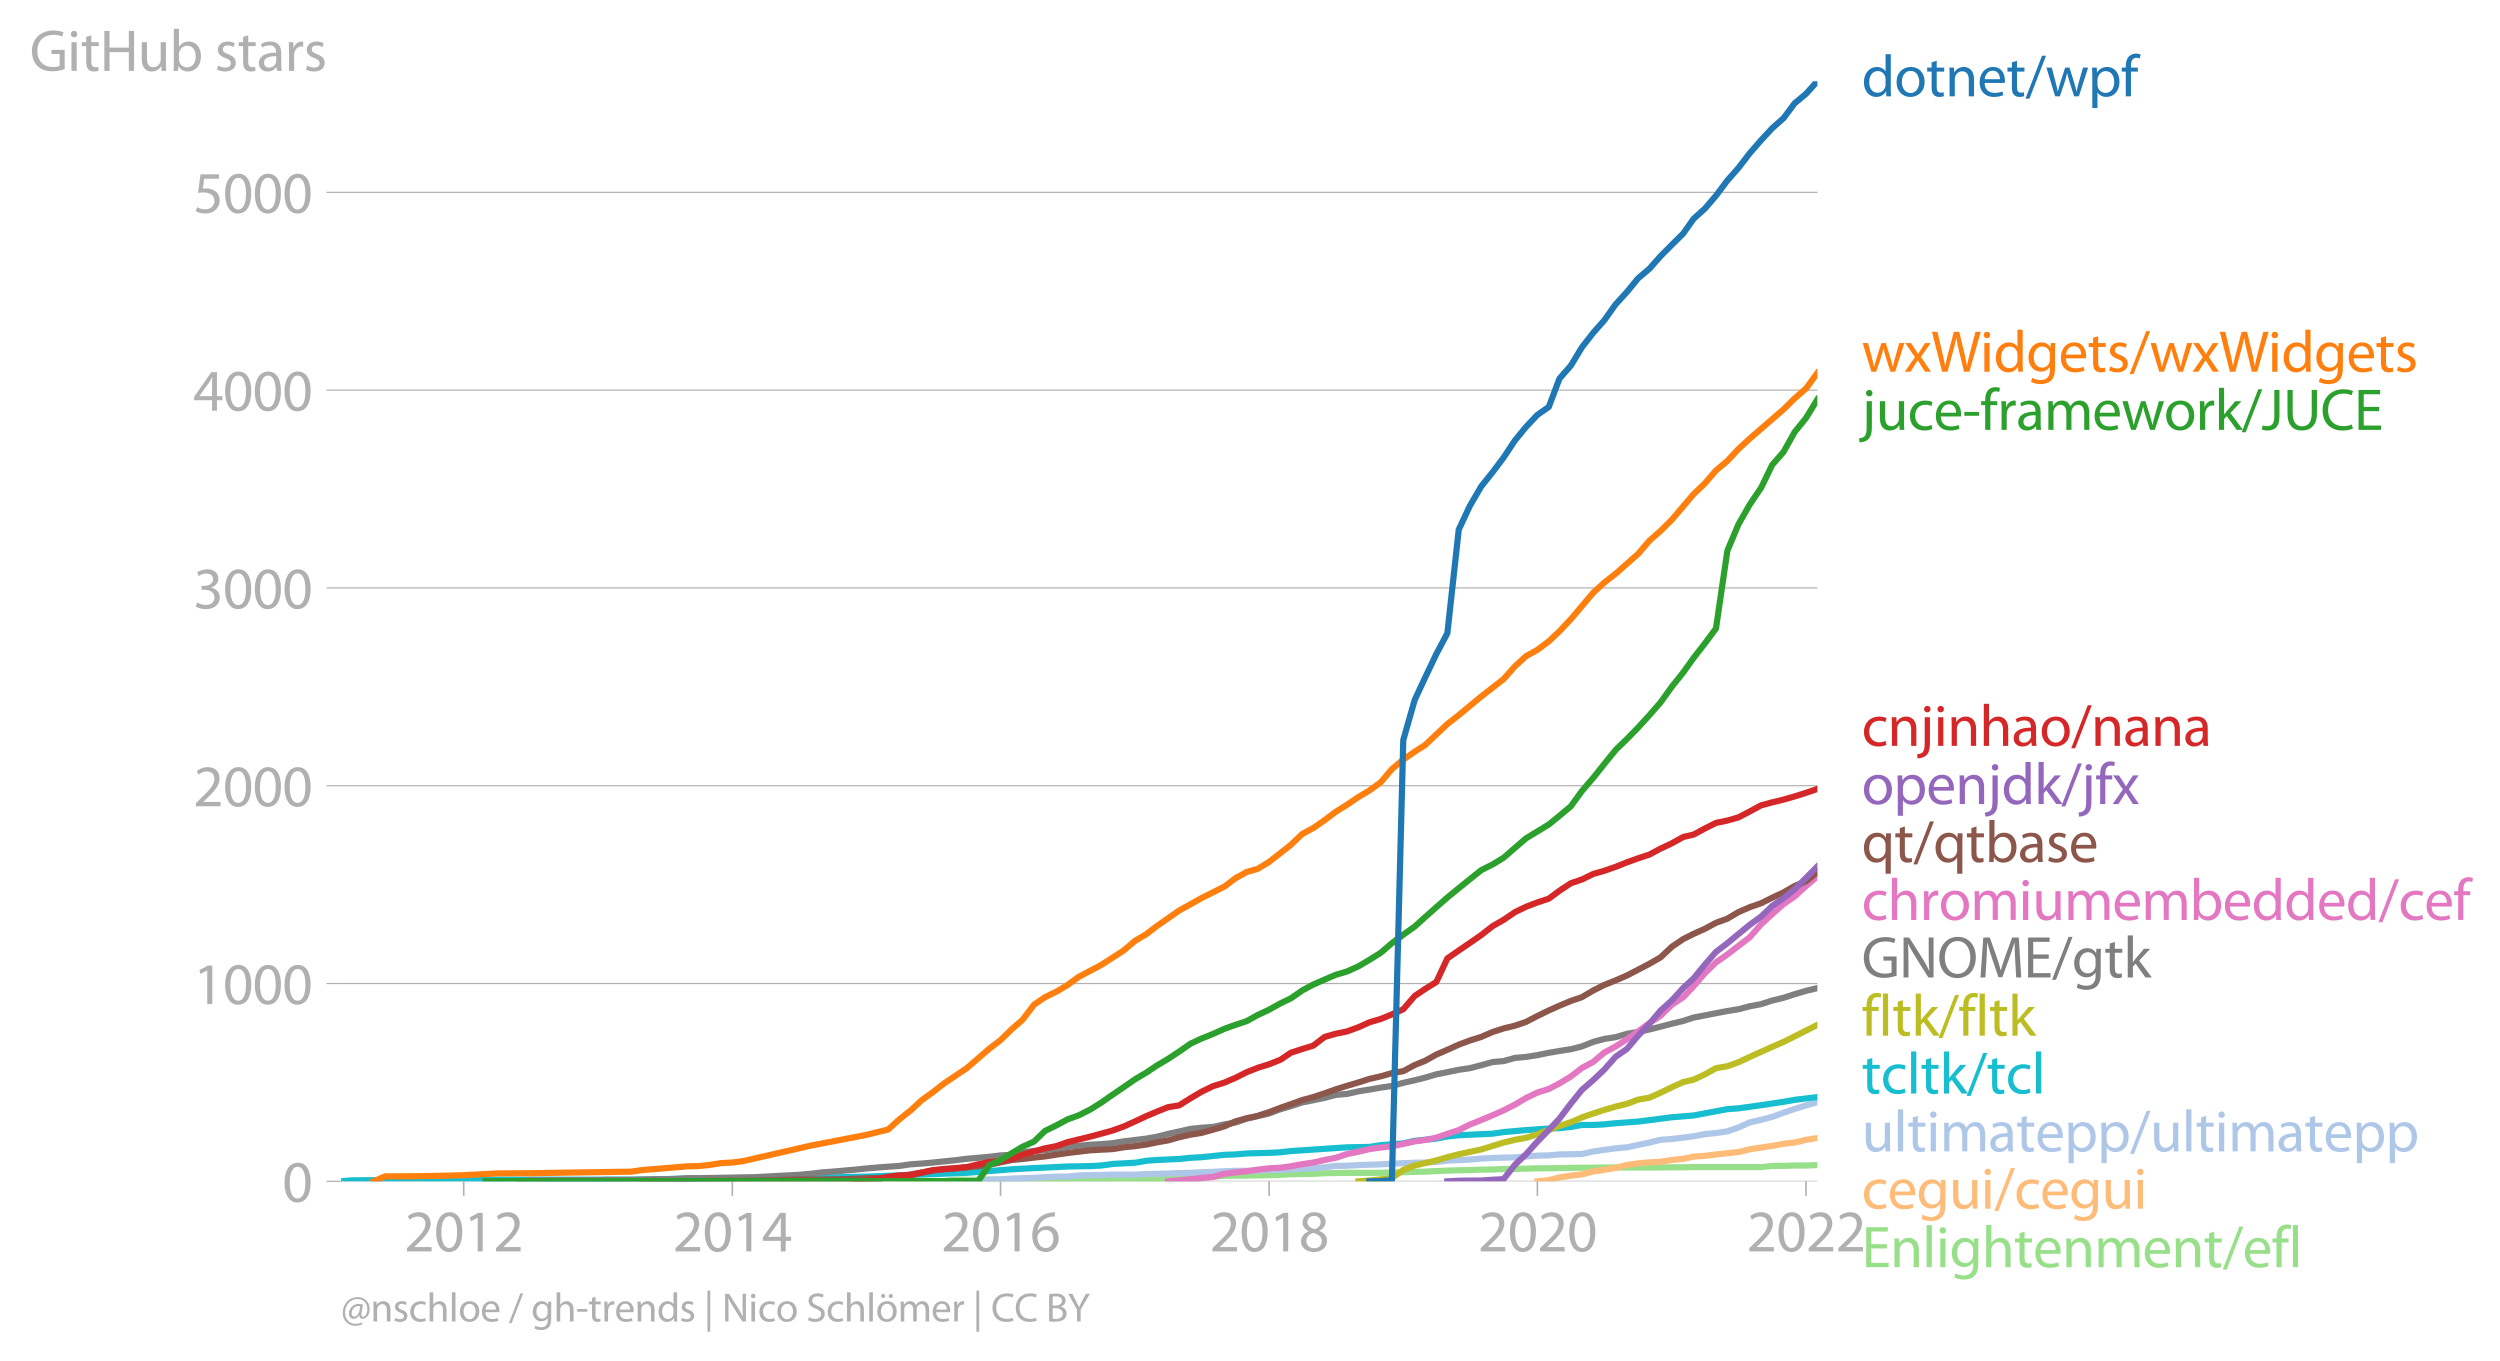 <?xml version="1.0" encoding="utf-8" standalone="no"?>
<!DOCTYPE svg PUBLIC "-//W3C//DTD SVG 1.1//EN"
  "http://www.w3.org/Graphics/SVG/1.1/DTD/svg11.dtd">
<svg xmlns:xlink="http://www.w3.org/1999/xlink" width="604.709pt" height="329.273pt" viewBox="0 0 604.709 329.273" xmlns="http://www.w3.org/2000/svg" version="1.1">
 <defs>
  <style type="text/css">*{stroke-linejoin: round; stroke-linecap: butt}</style>
 </defs>
 <g id="figure_1">
  <g id="patch_1">
   <path d="M 0 329.273 
L 604.709 329.273 
L 604.709 0 
L 0 0 
L 0 329.273 
z
" style="fill: none"/>
  </g>
  <g id="axes_1">
   <g id="patch_2">
    <path d="M 82.476 285.746 
L 439.596 285.746 
L 439.596 19.634 
L 82.476 19.634 
L 82.476 285.746 
z
" style="fill: none"/>
   </g>
   <g id="matplotlib.axis_1">
    <g id="xtick_1">
     <g id="line2d_1">
      <defs>
       <path id="m65dd9f178e" d="M 0 0 
L 0 3.5 
" style="stroke: #b0b0b0; stroke-width: 0.4"/>
      </defs>
      <g>
       <use xlink:href="#m65dd9f178e" x="112.162" y="285.746" style="fill: #b0b0b0; stroke: #b0b0b0; stroke-width: 0.4"/>
      </g>
     </g>
     <g id="text_1">
      <!-- 2012 -->
      <g style="fill: #b0b0b0" transform="translate(97.799 302.686)scale(0.14 -0.14)">
       <defs>
        <path id="MyriadPro-Regular-32" d="M 2944 0 
L 2944 467 
L 1075 467 
L 1075 480 
L 1408 787 
C 2285 1632 2842 2253 2842 3021 
C 2842 3616 2464 4230 1568 4230 
C 1088 4230 678 4051 390 3808 
L 570 3411 
C 762 3571 1075 3763 1453 3763 
C 2074 3763 2278 3373 2278 2950 
C 2272 2323 1792 1786 730 774 
L 288 346 
L 288 0 
L 2944 0 
z
" transform="scale(0.016)"/>
        <path id="MyriadPro-Regular-30" d="M 1677 4230 
C 832 4230 230 3462 230 2067 
C 243 691 794 -70 1606 -70 
C 2528 -70 3053 710 3053 2125 
C 3053 3450 2554 4230 1677 4230 
z
M 1645 3795 
C 2227 3795 2490 3123 2490 2099 
C 2490 1037 2214 365 1638 365 
C 1126 365 794 979 794 2061 
C 794 3194 1152 3795 1645 3795 
z
" transform="scale(0.016)"/>
        <path id="MyriadPro-Regular-31" d="M 1510 0 
L 2054 0 
L 2054 4160 
L 1574 4160 
L 666 3674 
L 774 3245 
L 1498 3635 
L 1510 3635 
L 1510 0 
z
" transform="scale(0.016)"/>
       </defs>
       <use xlink:href="#MyriadPro-Regular-32"/>
       <use xlink:href="#MyriadPro-Regular-30" x="51.3"/>
       <use xlink:href="#MyriadPro-Regular-31" x="102.6"/>
       <use xlink:href="#MyriadPro-Regular-32" x="153.9"/>
      </g>
     </g>
    </g>
    <g id="xtick_2">
     <g id="line2d_2">
      <g>
       <use xlink:href="#m65dd9f178e" x="177.133" y="285.746" style="fill: #b0b0b0; stroke: #b0b0b0; stroke-width: 0.4"/>
      </g>
     </g>
     <g id="text_2">
      <!-- 2014 -->
      <g style="fill: #b0b0b0" transform="translate(162.77 302.686)scale(0.14 -0.14)">
       <defs>
        <path id="MyriadPro-Regular-34" d="M 2560 0 
L 2560 1133 
L 3142 1133 
L 3142 1574 
L 2560 1574 
L 2560 4160 
L 1952 4160 
L 96 1504 
L 96 1133 
L 2029 1133 
L 2029 0 
L 2560 0 
z
M 666 1574 
L 666 1587 
L 1683 3002 
C 1798 3194 1901 3373 2029 3616 
L 2048 3616 
C 2035 3398 2029 3181 2029 2963 
L 2029 1574 
L 666 1574 
z
" transform="scale(0.016)"/>
       </defs>
       <use xlink:href="#MyriadPro-Regular-32"/>
       <use xlink:href="#MyriadPro-Regular-30" x="51.3"/>
       <use xlink:href="#MyriadPro-Regular-31" x="102.6"/>
       <use xlink:href="#MyriadPro-Regular-34" x="153.9"/>
      </g>
     </g>
    </g>
    <g id="xtick_3">
     <g id="line2d_3">
      <g>
       <use xlink:href="#m65dd9f178e" x="242.016" y="285.746" style="fill: #b0b0b0; stroke: #b0b0b0; stroke-width: 0.4"/>
      </g>
     </g>
     <g id="text_3">
      <!-- 2016 -->
      <g style="fill: #b0b0b0" transform="translate(227.653 302.686)scale(0.14 -0.14)">
       <defs>
        <path id="MyriadPro-Regular-36" d="M 2662 4224 
C 2560 4224 2419 4218 2253 4192 
C 1728 4128 1267 3917 922 3578 
C 512 3168 218 2522 218 1702 
C 218 621 800 -70 1690 -70 
C 2554 -70 3072 634 3072 1395 
C 3072 2208 2554 2739 1818 2739 
C 1357 2739 1011 2522 813 2259 
L 794 2259 
C 890 2944 1357 3590 2240 3738 
C 2400 3763 2547 3770 2662 3763 
L 2662 4224 
z
M 1690 365 
C 1101 365 787 870 774 1555 
C 774 1658 800 1741 838 1805 
C 992 2106 1306 2317 1645 2317 
C 2163 2317 2502 1958 2502 1363 
C 2502 768 2176 365 1696 365 
L 1690 365 
z
" transform="scale(0.016)"/>
       </defs>
       <use xlink:href="#MyriadPro-Regular-32"/>
       <use xlink:href="#MyriadPro-Regular-30" x="51.3"/>
       <use xlink:href="#MyriadPro-Regular-31" x="102.6"/>
       <use xlink:href="#MyriadPro-Regular-36" x="153.9"/>
      </g>
     </g>
    </g>
    <g id="xtick_4">
     <g id="line2d_4">
      <g>
       <use xlink:href="#m65dd9f178e" x="306.987" y="285.746" style="fill: #b0b0b0; stroke: #b0b0b0; stroke-width: 0.4"/>
      </g>
     </g>
     <g id="text_4">
      <!-- 2018 -->
      <g style="fill: #b0b0b0" transform="translate(292.624 302.686)scale(0.14 -0.14)">
       <defs>
        <path id="MyriadPro-Regular-38" d="M 1062 2170 
C 550 1952 237 1581 237 1056 
C 237 448 762 -70 1632 -70 
C 2426 -70 3046 416 3046 1139 
C 3046 1645 2726 2010 2208 2214 
L 2208 2234 
C 2720 2477 2893 2854 2893 3206 
C 2893 3725 2490 4230 1683 4230 
C 954 4230 397 3782 397 3123 
C 397 2765 595 2406 1056 2189 
L 1062 2170 
z
M 1645 339 
C 1114 339 794 710 813 1133 
C 813 1530 1075 1850 1562 1990 
C 2125 1830 2477 1587 2477 1082 
C 2477 659 2150 339 1645 339 
z
M 1651 3827 
C 2157 3827 2355 3482 2355 3149 
C 2355 2771 2080 2515 1722 2394 
C 1242 2522 928 2746 928 3162 
C 928 3520 1184 3827 1651 3827 
z
" transform="scale(0.016)"/>
       </defs>
       <use xlink:href="#MyriadPro-Regular-32"/>
       <use xlink:href="#MyriadPro-Regular-30" x="51.3"/>
       <use xlink:href="#MyriadPro-Regular-31" x="102.6"/>
       <use xlink:href="#MyriadPro-Regular-38" x="153.9"/>
      </g>
     </g>
    </g>
    <g id="xtick_5">
     <g id="line2d_5">
      <g>
       <use xlink:href="#m65dd9f178e" x="371.87" y="285.746" style="fill: #b0b0b0; stroke: #b0b0b0; stroke-width: 0.4"/>
      </g>
     </g>
     <g id="text_5">
      <!-- 2020 -->
      <g style="fill: #b0b0b0" transform="translate(357.507 302.686)scale(0.14 -0.14)">
       <use xlink:href="#MyriadPro-Regular-32"/>
       <use xlink:href="#MyriadPro-Regular-30" x="51.3"/>
       <use xlink:href="#MyriadPro-Regular-32" x="102.6"/>
       <use xlink:href="#MyriadPro-Regular-30" x="153.9"/>
      </g>
     </g>
    </g>
    <g id="xtick_6">
     <g id="line2d_6">
      <g>
       <use xlink:href="#m65dd9f178e" x="436.841" y="285.746" style="fill: #b0b0b0; stroke: #b0b0b0; stroke-width: 0.4"/>
      </g>
     </g>
     <g id="text_6">
      <!-- 2022 -->
      <g style="fill: #b0b0b0" transform="translate(422.478 302.686)scale(0.14 -0.14)">
       <use xlink:href="#MyriadPro-Regular-32"/>
       <use xlink:href="#MyriadPro-Regular-30" x="51.3"/>
       <use xlink:href="#MyriadPro-Regular-32" x="102.6"/>
       <use xlink:href="#MyriadPro-Regular-32" x="153.9"/>
      </g>
     </g>
    </g>
   </g>
   <g id="matplotlib.axis_2">
    <g id="ytick_1">
     <g id="line2d_7">
      <path d="M 82.476 285.746 
L 439.596 285.746 
" clip-path="url(#pf9f3bc8e7c)" style="fill: none; stroke: #b0b0b0; stroke-width: 0.3; stroke-linecap: square"/>
     </g>
     <g id="line2d_8">
      <defs>
       <path id="m788eac6573" d="M 0 0 
L -3.5 0 
" style="stroke: #b0b0b0; stroke-width: 0.3"/>
      </defs>
      <g>
       <use xlink:href="#m788eac6573" x="82.476" y="285.746" style="fill: #b0b0b0; stroke: #b0b0b0; stroke-width: 0.3"/>
      </g>
     </g>
     <g id="text_7">
      <!-- 0 -->
      <g style="fill: #b0b0b0" transform="translate(68.295 290.716)scale(0.14 -0.14)">
       <use xlink:href="#MyriadPro-Regular-30"/>
      </g>
     </g>
    </g>
    <g id="ytick_2">
     <g id="line2d_9">
      <path d="M 82.476 237.901 
L 439.596 237.901 
" clip-path="url(#pf9f3bc8e7c)" style="fill: none; stroke: #b0b0b0; stroke-width: 0.3; stroke-linecap: square"/>
     </g>
     <g id="line2d_10">
      <g>
       <use xlink:href="#m788eac6573" x="82.476" y="237.901" style="fill: #b0b0b0; stroke: #b0b0b0; stroke-width: 0.3"/>
      </g>
     </g>
     <g id="text_8">
      <!-- 1000 -->
      <g style="fill: #b0b0b0" transform="translate(46.75 242.871)scale(0.14 -0.14)">
       <use xlink:href="#MyriadPro-Regular-31"/>
       <use xlink:href="#MyriadPro-Regular-30" x="51.3"/>
       <use xlink:href="#MyriadPro-Regular-30" x="102.6"/>
       <use xlink:href="#MyriadPro-Regular-30" x="153.9"/>
      </g>
     </g>
    </g>
    <g id="ytick_3">
     <g id="line2d_11">
      <path d="M 82.476 190.057 
L 439.596 190.057 
" clip-path="url(#pf9f3bc8e7c)" style="fill: none; stroke: #b0b0b0; stroke-width: 0.3; stroke-linecap: square"/>
     </g>
     <g id="line2d_12">
      <g>
       <use xlink:href="#m788eac6573" x="82.476" y="190.057" style="fill: #b0b0b0; stroke: #b0b0b0; stroke-width: 0.3"/>
      </g>
     </g>
     <g id="text_9">
      <!-- 2000 -->
      <g style="fill: #b0b0b0" transform="translate(46.75 195.027)scale(0.14 -0.14)">
       <use xlink:href="#MyriadPro-Regular-32"/>
       <use xlink:href="#MyriadPro-Regular-30" x="51.3"/>
       <use xlink:href="#MyriadPro-Regular-30" x="102.6"/>
       <use xlink:href="#MyriadPro-Regular-30" x="153.9"/>
      </g>
     </g>
    </g>
    <g id="ytick_4">
     <g id="line2d_13">
      <path d="M 82.476 142.212 
L 439.596 142.212 
" clip-path="url(#pf9f3bc8e7c)" style="fill: none; stroke: #b0b0b0; stroke-width: 0.3; stroke-linecap: square"/>
     </g>
     <g id="line2d_14">
      <g>
       <use xlink:href="#m788eac6573" x="82.476" y="142.212" style="fill: #b0b0b0; stroke: #b0b0b0; stroke-width: 0.3"/>
      </g>
     </g>
     <g id="text_10">
      <!-- 3000 -->
      <g style="fill: #b0b0b0" transform="translate(46.75 147.182)scale(0.14 -0.14)">
       <defs>
        <path id="MyriadPro-Regular-33" d="M 269 211 
C 474 77 883 -70 1350 -70 
C 2349 -70 2867 512 2867 1178 
C 2867 1760 2451 2144 1939 2246 
L 1939 2259 
C 2451 2445 2707 2810 2707 3238 
C 2707 3744 2336 4230 1517 4230 
C 1069 4230 646 4070 429 3910 
L 576 3501 
C 755 3629 1075 3776 1408 3776 
C 1926 3776 2138 3482 2138 3149 
C 2138 2656 1619 2445 1210 2445 
L 896 2445 
L 896 2022 
L 1210 2022 
C 1754 2022 2278 1773 2285 1190 
C 2291 845 2067 384 1344 384 
C 954 384 582 544 422 646 
L 269 211 
z
" transform="scale(0.016)"/>
       </defs>
       <use xlink:href="#MyriadPro-Regular-33"/>
       <use xlink:href="#MyriadPro-Regular-30" x="51.3"/>
       <use xlink:href="#MyriadPro-Regular-30" x="102.6"/>
       <use xlink:href="#MyriadPro-Regular-30" x="153.9"/>
      </g>
     </g>
    </g>
    <g id="ytick_5">
     <g id="line2d_15">
      <path d="M 82.476 94.367 
L 439.596 94.367 
" clip-path="url(#pf9f3bc8e7c)" style="fill: none; stroke: #b0b0b0; stroke-width: 0.3; stroke-linecap: square"/>
     </g>
     <g id="line2d_16">
      <g>
       <use xlink:href="#m788eac6573" x="82.476" y="94.367" style="fill: #b0b0b0; stroke: #b0b0b0; stroke-width: 0.3"/>
      </g>
     </g>
     <g id="text_11">
      <!-- 4000 -->
      <g style="fill: #b0b0b0" transform="translate(46.75 99.337)scale(0.14 -0.14)">
       <use xlink:href="#MyriadPro-Regular-34"/>
       <use xlink:href="#MyriadPro-Regular-30" x="51.3"/>
       <use xlink:href="#MyriadPro-Regular-30" x="102.6"/>
       <use xlink:href="#MyriadPro-Regular-30" x="153.9"/>
      </g>
     </g>
    </g>
    <g id="ytick_6">
     <g id="line2d_17">
      <path d="M 82.476 46.523 
L 439.596 46.523 
" clip-path="url(#pf9f3bc8e7c)" style="fill: none; stroke: #b0b0b0; stroke-width: 0.3; stroke-linecap: square"/>
     </g>
     <g id="line2d_18">
      <g>
       <use xlink:href="#m788eac6573" x="82.476" y="46.523" style="fill: #b0b0b0; stroke: #b0b0b0; stroke-width: 0.3"/>
      </g>
     </g>
     <g id="text_12">
      <!-- 5000 -->
      <g style="fill: #b0b0b0" transform="translate(46.75 51.493)scale(0.14 -0.14)">
       <defs>
        <path id="MyriadPro-Regular-35" d="M 2771 4160 
L 781 4160 
L 512 2163 
C 666 2182 851 2208 1088 2208 
C 1920 2208 2278 1824 2285 1286 
C 2285 730 1830 384 1299 384 
C 922 384 582 512 410 614 
L 269 186 
C 467 58 851 -70 1306 -70 
C 2208 -70 2854 538 2854 1350 
C 2854 1875 2586 2234 2259 2419 
C 2003 2573 1683 2643 1363 2643 
C 1210 2643 1120 2630 1024 2618 
L 1184 3686 
L 2771 3686 
L 2771 4160 
z
" transform="scale(0.016)"/>
       </defs>
       <use xlink:href="#MyriadPro-Regular-35"/>
       <use xlink:href="#MyriadPro-Regular-30" x="51.3"/>
       <use xlink:href="#MyriadPro-Regular-30" x="102.6"/>
       <use xlink:href="#MyriadPro-Regular-30" x="153.9"/>
      </g>
     </g>
    </g>
    <g id="text_13">
     <!-- GitHub stars -->
     <g style="fill: #b0b0b0" transform="translate(7.2 17.14)scale(0.14 -0.14)">
      <defs>
       <path id="MyriadPro-Regular-47" d="M 3770 2266 
L 2349 2266 
L 2349 1818 
L 3226 1818 
L 3226 531 
C 3098 467 2848 416 2483 416 
C 1478 416 819 1062 819 2157 
C 819 3238 1504 3891 2554 3891 
C 2989 3891 3277 3808 3507 3706 
L 3642 4160 
C 3456 4250 3066 4358 2566 4358 
C 1120 4358 237 3418 230 2131 
C 230 1459 461 883 832 525 
C 1254 122 1792 -45 2445 -45 
C 3027 -45 3520 102 3770 192 
L 3770 2266 
z
" transform="scale(0.016)"/>
       <path id="MyriadPro-Regular-69" d="M 1030 0 
L 1030 3098 
L 467 3098 
L 467 0 
L 1030 0 
z
M 749 4320 
C 544 4320 397 4166 397 3968 
C 397 3776 538 3622 736 3622 
C 960 3622 1101 3776 1094 3968 
C 1094 4166 960 4320 749 4320 
z
" transform="scale(0.016)"/>
       <path id="MyriadPro-Regular-74" d="M 595 3667 
L 595 3098 
L 115 3098 
L 115 2669 
L 595 2669 
L 595 979 
C 595 614 653 339 813 173 
C 947 19 1158 -70 1421 -70 
C 1638 -70 1811 -32 1920 13 
L 1894 435 
C 1811 410 1722 397 1568 397 
C 1254 397 1146 614 1146 998 
L 1146 2669 
L 1952 2669 
L 1952 3098 
L 1146 3098 
L 1146 3840 
L 595 3667 
z
" transform="scale(0.016)"/>
       <path id="MyriadPro-Regular-48" d="M 486 4314 
L 486 0 
L 1043 0 
L 1043 2022 
L 3130 2022 
L 3130 0 
L 3693 0 
L 3693 4314 
L 3130 4314 
L 3130 2509 
L 1043 2509 
L 1043 4314 
L 486 4314 
z
" transform="scale(0.016)"/>
       <path id="MyriadPro-Regular-75" d="M 3059 3098 
L 2496 3098 
L 2496 1197 
C 2496 1094 2477 992 2445 909 
C 2342 659 2080 397 1702 397 
C 1190 397 1011 794 1011 1382 
L 1011 3098 
L 448 3098 
L 448 1286 
C 448 198 1030 -70 1517 -70 
C 2067 -70 2394 256 2541 506 
L 2554 506 
L 2586 0 
L 3085 0 
C 3066 243 3059 525 3059 845 
L 3059 3098 
z
" transform="scale(0.016)"/>
       <path id="MyriadPro-Regular-62" d="M 467 800 
C 467 525 454 211 442 0 
L 928 0 
L 954 512 
L 973 512 
C 1203 102 1562 -70 2010 -70 
C 2701 -70 3398 480 3398 1587 
C 3405 2528 2861 3168 2093 3168 
C 1594 3168 1235 2944 1037 2598 
L 1024 2598 
L 1024 4544 
L 467 4544 
L 467 800 
z
M 1024 1798 
C 1024 1888 1043 1965 1056 2029 
C 1171 2458 1530 2720 1914 2720 
C 2515 2720 2835 2189 2835 1568 
C 2835 858 2483 378 1894 378 
C 1485 378 1158 646 1050 1037 
C 1037 1101 1024 1171 1024 1242 
L 1024 1798 
z
" transform="scale(0.016)"/>
       <path id="MyriadPro-Regular-20" transform="scale(0.016)"/>
       <path id="MyriadPro-Regular-73" d="M 250 147 
C 467 19 781 -70 1120 -70 
C 1856 -70 2278 320 2278 864 
C 2278 1325 2003 1594 1466 1798 
C 1062 1952 877 2067 877 2323 
C 877 2554 1062 2746 1395 2746 
C 1683 2746 1907 2643 2029 2566 
L 2170 2976 
C 1997 3078 1722 3168 1408 3168 
C 742 3168 339 2758 339 2259 
C 339 1888 602 1581 1158 1382 
C 1574 1229 1734 1082 1734 813 
C 1734 557 1542 352 1133 352 
C 851 352 557 467 390 576 
L 250 147 
z
" transform="scale(0.016)"/>
       <path id="MyriadPro-Regular-61" d="M 2643 1901 
C 2643 2522 2413 3168 1466 3168 
C 1075 3168 704 3059 448 2893 
L 576 2522 
C 794 2662 1094 2752 1382 2752 
C 2016 2752 2086 2291 2086 2035 
L 2086 1971 
C 890 1978 224 1568 224 819 
C 224 371 544 -70 1171 -70 
C 1613 -70 1946 147 2118 390 
L 2138 390 
L 2182 0 
L 2694 0 
C 2656 211 2643 474 2643 742 
L 2643 1901 
z
M 2099 1043 
C 2099 986 2086 922 2067 864 
C 1978 602 1722 346 1318 346 
C 1030 346 787 518 787 883 
C 787 1485 1485 1594 2099 1581 
L 2099 1043 
z
" transform="scale(0.016)"/>
       <path id="MyriadPro-Regular-72" d="M 467 0 
L 1024 0 
L 1024 1651 
C 1024 1747 1037 1837 1050 1914 
C 1126 2336 1408 2637 1805 2637 
C 1882 2637 1939 2630 1997 2618 
L 1997 3149 
C 1946 3162 1901 3168 1837 3168 
C 1459 3168 1120 2906 979 2490 
L 954 2490 
L 934 3098 
L 442 3098 
C 461 2810 467 2496 467 2131 
L 467 0 
z
" transform="scale(0.016)"/>
      </defs>
      <use xlink:href="#MyriadPro-Regular-47"/>
      <use xlink:href="#MyriadPro-Regular-69" x="64.6"/>
      <use xlink:href="#MyriadPro-Regular-74" x="88"/>
      <use xlink:href="#MyriadPro-Regular-48" x="121.1"/>
      <use xlink:href="#MyriadPro-Regular-75" x="186.3"/>
      <use xlink:href="#MyriadPro-Regular-62" x="241.4"/>
      <use xlink:href="#MyriadPro-Regular-20" x="298.3"/>
      <use xlink:href="#MyriadPro-Regular-73" x="319.5"/>
      <use xlink:href="#MyriadPro-Regular-74" x="359.1"/>
      <use xlink:href="#MyriadPro-Regular-61" x="392.2"/>
      <use xlink:href="#MyriadPro-Regular-72" x="440.4"/>
      <use xlink:href="#MyriadPro-Regular-73" x="473.1"/>
     </g>
    </g>
   </g>
   <g id="line2d_19">
    <path d="M 217.574 285.746 
L 220.24 285.65 
L 222.996 285.65 
L 225.662 285.65 
L 228.417 285.65 
L 231.173 285.363 
L 233.839 285.363 
L 236.594 285.363 
L 239.261 285.315 
L 242.016 285.315 
L 244.771 285.315 
L 247.349 285.315 
L 250.104 285.268 
L 252.77 285.268 
L 255.526 285.268 
L 258.192 285.268 
L 260.947 285.268 
L 263.703 285.22 
L 266.369 285.22 
L 269.124 285.124 
L 271.791 285.076 
L 274.546 285.076 
L 277.301 285.076 
L 279.79 285.076 
L 282.545 285.028 
L 285.212 285.028 
L 287.967 284.981 
L 290.633 284.981 
L 293.389 284.598 
L 296.144 284.406 
L 298.81 284.359 
L 301.566 284.359 
L 304.232 284.311 
L 306.987 284.263 
L 309.743 284.167 
L 312.231 284.024 
L 314.986 283.976 
L 317.653 283.928 
L 320.408 283.784 
L 323.075 283.737 
L 325.83 283.689 
L 328.585 283.689 
L 331.251 283.689 
L 334.007 283.689 
L 336.673 283.593 
L 339.428 283.545 
L 342.184 283.45 
L 344.672 283.402 
L 347.428 283.258 
L 350.094 283.162 
L 352.849 283.067 
L 355.516 283.019 
L 358.271 282.923 
L 361.026 282.875 
L 363.693 282.78 
L 366.448 282.732 
L 369.114 282.684 
L 371.87 282.588 
L 374.625 282.588 
L 377.202 282.54 
L 379.958 282.493 
L 382.624 282.445 
L 385.379 282.445 
L 388.046 282.397 
L 390.801 282.397 
L 393.556 282.397 
L 396.223 282.397 
L 398.978 282.397 
L 401.644 282.397 
L 404.4 282.349 
L 407.155 282.349 
L 409.644 282.301 
L 412.399 282.301 
L 415.065 282.301 
L 417.821 282.301 
L 420.487 282.301 
L 423.242 282.301 
L 425.998 282.301 
L 428.664 282.014 
L 431.419 282.014 
L 434.086 281.918 
L 436.841 281.918 
L 439.596 281.823 
" clip-path="url(#pf9f3bc8e7c)" style="fill: none; stroke: #98df8a; stroke-width: 1.5; stroke-linecap: square"/>
   </g>
   <g id="line2d_20">
    <path d="M 371.87 285.746 
L 374.625 285.459 
L 377.202 284.789 
L 379.958 284.359 
L 382.624 284.072 
L 385.379 283.354 
L 388.046 282.971 
L 390.801 282.493 
L 393.556 281.775 
L 396.223 281.392 
L 398.978 281.153 
L 401.644 281.009 
L 404.4 280.579 
L 407.155 280.292 
L 409.644 279.765 
L 412.399 279.574 
L 415.065 279.239 
L 417.821 278.952 
L 420.487 278.665 
L 423.242 277.995 
L 425.998 277.565 
L 428.664 277.182 
L 431.419 276.656 
L 434.086 276.369 
L 436.841 275.699 
L 439.596 275.268 
" clip-path="url(#pf9f3bc8e7c)" style="fill: none; stroke: #ffbb78; stroke-width: 1.5; stroke-linecap: square"/>
   </g>
   <g id="line2d_21">
    <path d="M 233.839 285.746 
L 236.594 285.507 
L 239.261 285.363 
L 242.016 285.268 
L 244.771 285.076 
L 247.349 284.981 
L 250.104 284.885 
L 252.77 284.741 
L 255.526 284.598 
L 258.192 284.598 
L 260.947 284.311 
L 263.703 284.263 
L 266.369 284.215 
L 269.124 284.119 
L 271.791 284.119 
L 274.546 284.119 
L 277.301 283.976 
L 279.79 283.928 
L 282.545 283.88 
L 285.212 283.737 
L 287.967 283.689 
L 290.633 283.545 
L 293.389 283.45 
L 296.144 283.306 
L 298.81 283.21 
L 301.566 283.21 
L 304.232 283.162 
L 306.987 283.019 
L 309.743 282.971 
L 312.231 282.875 
L 314.986 282.684 
L 317.653 282.588 
L 320.408 282.349 
L 323.075 282.014 
L 325.83 281.966 
L 328.585 281.823 
L 331.251 281.727 
L 334.007 281.631 
L 336.673 281.488 
L 339.428 281.344 
L 342.184 281.249 
L 344.672 281.201 
L 347.428 281.057 
L 350.094 280.722 
L 352.849 280.627 
L 355.516 280.483 
L 358.271 280.244 
L 361.026 280.1 
L 363.693 280.005 
L 366.448 279.957 
L 369.114 279.718 
L 371.87 279.526 
L 374.625 279.478 
L 377.202 279.239 
L 379.958 279.191 
L 382.624 279.144 
L 385.379 278.522 
L 388.046 278.139 
L 390.801 277.756 
L 393.556 277.517 
L 396.223 276.943 
L 398.978 276.369 
L 401.644 275.699 
L 404.4 275.507 
L 407.155 275.172 
L 409.644 274.837 
L 412.399 274.311 
L 415.065 274.072 
L 417.821 273.641 
L 420.487 272.732 
L 423.242 271.488 
L 425.998 270.866 
L 428.664 270.149 
L 431.419 269.144 
L 434.086 268.235 
L 436.841 267.374 
L 439.596 266.608 
" clip-path="url(#pf9f3bc8e7c)" style="fill: none; stroke: #aec7e8; stroke-width: 1.5; stroke-linecap: square"/>
   </g>
   <g id="text_14">
    <!-- dotnet/wpf -->
    <g style="fill: #1f77b4" transform="translate(450.31 23.295)scale(0.14 -0.14)">
     <defs>
      <path id="MyriadPro-Regular-64" d="M 2579 4544 
L 2579 2694 
L 2566 2694 
C 2426 2944 2106 3168 1632 3168 
C 877 3168 237 2534 243 1504 
C 243 563 819 -70 1568 -70 
C 2074 -70 2451 192 2624 538 
L 2637 538 
L 2662 0 
L 3168 0 
C 3149 211 3142 525 3142 800 
L 3142 4544 
L 2579 4544 
z
M 2579 1299 
C 2579 1210 2573 1133 2554 1056 
C 2451 634 2106 384 1728 384 
C 1120 384 813 902 813 1530 
C 813 2214 1158 2726 1741 2726 
C 2163 2726 2470 2432 2554 2074 
C 2573 2003 2579 1907 2579 1837 
L 2579 1299 
z
" transform="scale(0.016)"/>
      <path id="MyriadPro-Regular-6f" d="M 1779 3168 
C 922 3168 243 2560 243 1523 
C 243 544 890 -70 1728 -70 
C 2477 -70 3270 429 3270 1574 
C 3270 2522 2669 3168 1779 3168 
z
M 1766 2746 
C 2432 2746 2694 2080 2694 1555 
C 2694 858 2291 352 1754 352 
C 1203 352 813 864 813 1542 
C 813 2131 1101 2746 1766 2746 
z
" transform="scale(0.016)"/>
      <path id="MyriadPro-Regular-6e" d="M 467 0 
L 1030 0 
L 1030 1862 
C 1030 1958 1043 2054 1069 2125 
C 1165 2438 1453 2701 1824 2701 
C 2355 2701 2541 2285 2541 1786 
L 2541 0 
L 3104 0 
L 3104 1850 
C 3104 2912 2438 3168 2010 3168 
C 1498 3168 1139 2880 986 2586 
L 973 2586 
L 941 3098 
L 442 3098 
C 461 2842 467 2579 467 2259 
L 467 0 
z
" transform="scale(0.016)"/>
      <path id="MyriadPro-Regular-65" d="M 2957 1446 
C 2963 1504 2976 1594 2976 1709 
C 2976 2278 2707 3168 1696 3168 
C 794 3168 243 2432 243 1498 
C 243 563 813 -70 1766 -70 
C 2259 -70 2598 38 2797 128 
L 2701 531 
C 2490 442 2246 371 1843 371 
C 1280 371 794 685 781 1446 
L 2957 1446 
z
M 787 1850 
C 832 2240 1082 2765 1651 2765 
C 2285 2765 2438 2208 2432 1850 
L 787 1850 
z
" transform="scale(0.016)"/>
      <path id="MyriadPro-Regular-2f" d="M 422 -256 
L 2214 4384 
L 1779 4384 
L -6 -256 
L 422 -256 
z
" transform="scale(0.016)"/>
      <path id="MyriadPro-Regular-77" d="M 115 3098 
L 1050 0 
L 1562 0 
L 2061 1472 
C 2170 1805 2266 2125 2342 2496 
L 2355 2496 
C 2432 2131 2522 1824 2630 1478 
L 3104 0 
L 3616 0 
L 4614 3098 
L 4058 3098 
L 3616 1542 
C 3514 1178 3430 851 3379 538 
L 3360 538 
C 3290 851 3200 1178 3085 1549 
L 2605 3098 
L 2131 3098 
L 1626 1523 
C 1523 1184 1421 851 1350 538 
L 1331 538 
C 1274 858 1190 1178 1101 1523 
L 691 3098 
L 115 3098 
z
" transform="scale(0.016)"/>
      <path id="MyriadPro-Regular-70" d="M 467 -1267 
L 1024 -1267 
L 1024 416 
L 1037 416 
C 1222 109 1581 -70 1990 -70 
C 2720 -70 3398 480 3398 1594 
C 3398 2534 2835 3168 2086 3168 
C 1581 3168 1216 2944 986 2566 
L 973 2566 
L 947 3098 
L 442 3098 
C 454 2803 467 2483 467 2086 
L 467 -1267 
z
M 1024 1792 
C 1024 1869 1043 1952 1062 2022 
C 1171 2445 1530 2720 1914 2720 
C 2509 2720 2835 2189 2835 1568 
C 2835 858 2490 371 1894 371 
C 1491 371 1152 640 1050 1030 
C 1037 1101 1024 1178 1024 1261 
L 1024 1792 
z
" transform="scale(0.016)"/>
      <path id="MyriadPro-Regular-66" d="M 1082 0 
L 1082 2669 
L 1830 2669 
L 1830 3098 
L 1082 3098 
L 1082 3264 
C 1082 3738 1203 4160 1683 4160 
C 1843 4160 1958 4128 2042 4090 
L 2118 4525 
C 2010 4570 1837 4614 1638 4614 
C 1376 4614 1094 4531 883 4326 
C 621 4077 525 3680 525 3245 
L 525 3098 
L 90 3098 
L 90 2669 
L 525 2669 
L 525 0 
L 1082 0 
z
" transform="scale(0.016)"/>
     </defs>
     <use xlink:href="#MyriadPro-Regular-64"/>
     <use xlink:href="#MyriadPro-Regular-6f" x="56.4"/>
     <use xlink:href="#MyriadPro-Regular-74" x="111.3"/>
     <use xlink:href="#MyriadPro-Regular-6e" x="144.4"/>
     <use xlink:href="#MyriadPro-Regular-65" x="199.9"/>
     <use xlink:href="#MyriadPro-Regular-74" x="250"/>
     <use xlink:href="#MyriadPro-Regular-2f" x="283.1"/>
     <use xlink:href="#MyriadPro-Regular-77" x="317.4"/>
     <use xlink:href="#MyriadPro-Regular-70" x="391"/>
     <use xlink:href="#MyriadPro-Regular-66" x="447.9"/>
    </g>
   </g>
   <g id="text_15">
    <!-- wxWidgets/wxWidgets -->
    <g style="fill: #ff7f0e" transform="translate(450.31 89.917)scale(0.14 -0.14)">
     <defs>
      <path id="MyriadPro-Regular-78" d="M 102 3098 
L 1152 1581 
L 51 0 
L 672 0 
L 1120 698 
C 1235 883 1344 1043 1446 1235 
L 1459 1235 
C 1568 1050 1670 877 1792 698 
L 2246 0 
L 2886 0 
L 1798 1600 
L 2854 3098 
L 2246 3098 
L 1811 2438 
C 1709 2272 1606 2112 1504 1926 
L 1485 1926 
C 1382 2099 1286 2259 1171 2432 
L 730 3098 
L 102 3098 
z
" transform="scale(0.016)"/>
      <path id="MyriadPro-Regular-57" d="M 1773 0 
L 2387 2246 
C 2547 2803 2643 3226 2720 3654 
L 2733 3654 
C 2790 3219 2880 2797 3014 2246 
L 3558 0 
L 4141 0 
L 5363 4314 
L 4794 4314 
L 4224 2138 
C 4090 1600 3968 1120 3878 646 
L 3866 646 
C 3802 1101 3686 1613 3565 2125 
L 3040 4314 
L 2458 4314 
L 1882 2138 
C 1734 1581 1600 1069 1530 640 
L 1517 640 
C 1440 1056 1325 1594 1197 2131 
L 685 4314 
L 96 4314 
L 1190 0 
L 1773 0 
z
" transform="scale(0.016)"/>
      <path id="MyriadPro-Regular-67" d="M 3110 2246 
C 3110 2624 3123 2874 3136 3098 
L 2643 3098 
L 2618 2630 
L 2605 2630 
C 2470 2886 2176 3168 1638 3168 
C 928 3168 243 2573 243 1523 
C 243 666 794 13 1562 13 
C 2042 13 2374 243 2547 531 
L 2560 531 
L 2560 186 
C 2560 -595 2138 -896 1562 -896 
C 1178 -896 858 -781 653 -653 
L 512 -1082 
C 762 -1248 1171 -1338 1542 -1338 
C 1933 -1338 2368 -1248 2669 -966 
C 2970 -698 3110 -262 3110 448 
L 3110 2246 
z
M 2554 1318 
C 2554 1222 2541 1114 2509 1018 
C 2387 659 2074 442 1728 442 
C 1120 442 813 947 813 1555 
C 813 2272 1197 2726 1734 2726 
C 2144 2726 2419 2458 2522 2131 
C 2547 2054 2554 1971 2554 1875 
L 2554 1318 
z
" transform="scale(0.016)"/>
     </defs>
     <use xlink:href="#MyriadPro-Regular-77"/>
     <use xlink:href="#MyriadPro-Regular-78" x="73.6"/>
     <use xlink:href="#MyriadPro-Regular-57" x="119.9"/>
     <use xlink:href="#MyriadPro-Regular-69" x="204.5"/>
     <use xlink:href="#MyriadPro-Regular-64" x="227.9"/>
     <use xlink:href="#MyriadPro-Regular-67" x="284.3"/>
     <use xlink:href="#MyriadPro-Regular-65" x="340.2"/>
     <use xlink:href="#MyriadPro-Regular-74" x="390.3"/>
     <use xlink:href="#MyriadPro-Regular-73" x="423.4"/>
     <use xlink:href="#MyriadPro-Regular-2f" x="463"/>
     <use xlink:href="#MyriadPro-Regular-77" x="497.3"/>
     <use xlink:href="#MyriadPro-Regular-78" x="570.9"/>
     <use xlink:href="#MyriadPro-Regular-57" x="617.2"/>
     <use xlink:href="#MyriadPro-Regular-69" x="701.8"/>
     <use xlink:href="#MyriadPro-Regular-64" x="725.2"/>
     <use xlink:href="#MyriadPro-Regular-67" x="781.6"/>
     <use xlink:href="#MyriadPro-Regular-65" x="837.5"/>
     <use xlink:href="#MyriadPro-Regular-74" x="887.6"/>
     <use xlink:href="#MyriadPro-Regular-73" x="920.7"/>
    </g>
   </g>
   <g id="text_16">
    <!-- juce-framework/JUCE -->
    <g style="fill: #2ca02c" transform="translate(450.31 103.981)scale(0.14 -0.14)">
     <defs>
      <path id="MyriadPro-Regular-6a" d="M -230 -1350 
C 70 -1350 480 -1248 730 -998 
C 1005 -717 1101 -326 1101 275 
L 1101 3098 
L 538 3098 
L 538 493 
C 538 -250 480 -499 326 -672 
C 192 -819 -32 -890 -288 -909 
L -230 -1350 
z
M 826 4320 
C 614 4320 467 4166 467 3968 
C 467 3782 602 3622 813 3622 
C 1037 3622 1171 3782 1165 3968 
C 1165 4166 1030 4320 826 4320 
z
" transform="scale(0.016)"/>
      <path id="MyriadPro-Regular-63" d="M 2579 538 
C 2419 467 2208 384 1888 384 
C 1274 384 813 826 813 1542 
C 813 2189 1197 2714 1907 2714 
C 2214 2714 2426 2643 2560 2566 
L 2688 3002 
C 2534 3078 2240 3162 1907 3162 
C 896 3162 243 2470 243 1517 
C 243 570 851 -70 1786 -70 
C 2202 -70 2528 38 2675 115 
L 2579 538 
z
" transform="scale(0.016)"/>
      <path id="MyriadPro-Regular-2d" d="M 192 1939 
L 192 1523 
L 1773 1523 
L 1773 1939 
L 192 1939 
z
" transform="scale(0.016)"/>
      <path id="MyriadPro-Regular-6d" d="M 467 0 
L 1018 0 
L 1018 1869 
C 1018 1965 1030 2061 1062 2144 
C 1152 2426 1408 2707 1760 2707 
C 2189 2707 2406 2349 2406 1856 
L 2406 0 
L 2957 0 
L 2957 1914 
C 2957 2016 2976 2118 3002 2195 
C 3098 2470 3347 2707 3667 2707 
C 4122 2707 4339 2349 4339 1754 
L 4339 0 
L 4890 0 
L 4890 1824 
C 4890 2899 4282 3168 3872 3168 
C 3578 3168 3373 3091 3187 2950 
C 3059 2854 2938 2720 2842 2547 
L 2829 2547 
C 2694 2912 2374 3168 1952 3168 
C 1440 3168 1152 2893 979 2598 
L 960 2598 
L 934 3098 
L 442 3098 
C 461 2842 467 2579 467 2259 
L 467 0 
z
" transform="scale(0.016)"/>
      <path id="MyriadPro-Regular-6b" d="M 1024 4544 
L 467 4544 
L 467 0 
L 1024 0 
L 1024 1165 
L 1312 1485 
L 2381 0 
L 3066 0 
L 1702 1824 
L 2899 3098 
L 2221 3098 
L 1312 2029 
C 1222 1920 1114 1786 1037 1677 
L 1024 1677 
L 1024 4544 
z
" transform="scale(0.016)"/>
      <path id="MyriadPro-Regular-4a" d="M 1370 1472 
C 1370 627 1075 403 576 403 
C 390 403 224 442 109 486 
L 26 32 
C 166 -26 416 -70 621 -70 
C 1363 -70 1926 282 1926 1427 
L 1926 4314 
L 1370 4314 
L 1370 1472 
z
" transform="scale(0.016)"/>
      <path id="MyriadPro-Regular-55" d="M 480 4314 
L 480 1773 
C 480 435 1146 -70 2029 -70 
C 2963 -70 3661 474 3661 1798 
L 3661 4314 
L 3098 4314 
L 3098 1760 
C 3098 806 2688 384 2048 384 
C 1472 384 1043 794 1043 1760 
L 1043 4314 
L 480 4314 
z
" transform="scale(0.016)"/>
      <path id="MyriadPro-Regular-43" d="M 3386 582 
C 3162 474 2816 403 2477 403 
C 1427 403 819 1082 819 2138 
C 819 3270 1491 3917 2502 3917 
C 2861 3917 3162 3840 3373 3738 
L 3507 4192 
C 3360 4269 3021 4384 2483 4384 
C 1146 4384 230 3469 230 2118 
C 230 704 1146 -70 2362 -70 
C 2886 -70 3296 38 3501 141 
L 3386 582 
z
" transform="scale(0.016)"/>
      <path id="MyriadPro-Regular-45" d="M 2720 2483 
L 1043 2483 
L 1043 3846 
L 2816 3846 
L 2816 4314 
L 486 4314 
L 486 0 
L 2912 0 
L 2912 467 
L 1043 467 
L 1043 2022 
L 2720 2022 
L 2720 2483 
z
" transform="scale(0.016)"/>
     </defs>
     <use xlink:href="#MyriadPro-Regular-6a"/>
     <use xlink:href="#MyriadPro-Regular-75" x="24.3"/>
     <use xlink:href="#MyriadPro-Regular-63" x="79.4"/>
     <use xlink:href="#MyriadPro-Regular-65" x="124.2"/>
     <use xlink:href="#MyriadPro-Regular-2d" x="174.3"/>
     <use xlink:href="#MyriadPro-Regular-66" x="205"/>
     <use xlink:href="#MyriadPro-Regular-72" x="234.2"/>
     <use xlink:href="#MyriadPro-Regular-61" x="266.9"/>
     <use xlink:href="#MyriadPro-Regular-6d" x="315.1"/>
     <use xlink:href="#MyriadPro-Regular-65" x="398.5"/>
     <use xlink:href="#MyriadPro-Regular-77" x="448.6"/>
     <use xlink:href="#MyriadPro-Regular-6f" x="522.2"/>
     <use xlink:href="#MyriadPro-Regular-72" x="577.1"/>
     <use xlink:href="#MyriadPro-Regular-6b" x="609.8"/>
     <use xlink:href="#MyriadPro-Regular-2f" x="656.7"/>
     <use xlink:href="#MyriadPro-Regular-4a" x="691"/>
     <use xlink:href="#MyriadPro-Regular-55" x="728"/>
     <use xlink:href="#MyriadPro-Regular-43" x="792.7"/>
     <use xlink:href="#MyriadPro-Regular-45" x="850.7"/>
    </g>
   </g>
   <g id="text_17">
    <!-- cnjinhao/nana -->
    <g style="fill: #d62728" transform="translate(450.31 180.419)scale(0.14 -0.14)">
     <defs>
      <path id="MyriadPro-Regular-68" d="M 467 0 
L 1030 0 
L 1030 1869 
C 1030 1978 1037 2061 1069 2138 
C 1171 2445 1459 2701 1824 2701 
C 2355 2701 2541 2278 2541 1779 
L 2541 0 
L 3104 0 
L 3104 1843 
C 3104 2912 2438 3168 2022 3168 
C 1811 3168 1613 3104 1446 3008 
C 1274 2912 1133 2771 1043 2611 
L 1030 2611 
L 1030 4544 
L 467 4544 
L 467 0 
z
" transform="scale(0.016)"/>
     </defs>
     <use xlink:href="#MyriadPro-Regular-63"/>
     <use xlink:href="#MyriadPro-Regular-6e" x="44.8"/>
     <use xlink:href="#MyriadPro-Regular-6a" x="100.3"/>
     <use xlink:href="#MyriadPro-Regular-69" x="124.6"/>
     <use xlink:href="#MyriadPro-Regular-6e" x="148"/>
     <use xlink:href="#MyriadPro-Regular-68" x="203.5"/>
     <use xlink:href="#MyriadPro-Regular-61" x="259"/>
     <use xlink:href="#MyriadPro-Regular-6f" x="307.2"/>
     <use xlink:href="#MyriadPro-Regular-2f" x="362.1"/>
     <use xlink:href="#MyriadPro-Regular-6e" x="396.4"/>
     <use xlink:href="#MyriadPro-Regular-61" x="451.9"/>
     <use xlink:href="#MyriadPro-Regular-6e" x="500.1"/>
     <use xlink:href="#MyriadPro-Regular-61" x="555.6"/>
    </g>
   </g>
   <g id="text_18">
    <!-- openjdk/jfx -->
    <g style="fill: #9467bd" transform="translate(450.31 194.495)scale(0.14 -0.14)">
     <use xlink:href="#MyriadPro-Regular-6f"/>
     <use xlink:href="#MyriadPro-Regular-70" x="54.9"/>
     <use xlink:href="#MyriadPro-Regular-65" x="111.8"/>
     <use xlink:href="#MyriadPro-Regular-6e" x="161.9"/>
     <use xlink:href="#MyriadPro-Regular-6a" x="217.4"/>
     <use xlink:href="#MyriadPro-Regular-64" x="241.7"/>
     <use xlink:href="#MyriadPro-Regular-6b" x="298.1"/>
     <use xlink:href="#MyriadPro-Regular-2f" x="345"/>
     <use xlink:href="#MyriadPro-Regular-6a" x="379.3"/>
     <use xlink:href="#MyriadPro-Regular-66" x="403.6"/>
     <use xlink:href="#MyriadPro-Regular-78" x="432.8"/>
    </g>
   </g>
   <g id="text_19">
    <!-- qt/qtbase -->
    <g style="fill: #8c564b" transform="translate(450.31 208.509)scale(0.14 -0.14)">
     <defs>
      <path id="MyriadPro-Regular-71" d="M 2579 -1267 
L 3142 -1267 
L 3142 2246 
C 3142 2566 3149 2835 3162 3098 
L 2630 3098 
L 2611 2630 
L 2598 2630 
C 2445 2931 2125 3168 1645 3168 
C 992 3168 243 2656 243 1498 
C 243 557 832 -70 1555 -70 
C 2054 -70 2400 173 2566 480 
L 2579 480 
L 2579 -1267 
z
M 2579 1261 
C 2579 1178 2560 1069 2534 992 
C 2406 602 2093 378 1728 378 
C 1107 378 813 915 813 1530 
C 813 2227 1165 2720 1747 2720 
C 2170 2720 2470 2426 2554 2080 
C 2573 2010 2579 1920 2579 1843 
L 2579 1261 
z
" transform="scale(0.016)"/>
     </defs>
     <use xlink:href="#MyriadPro-Regular-71"/>
     <use xlink:href="#MyriadPro-Regular-74" x="56.3"/>
     <use xlink:href="#MyriadPro-Regular-2f" x="89.4"/>
     <use xlink:href="#MyriadPro-Regular-71" x="123.7"/>
     <use xlink:href="#MyriadPro-Regular-74" x="180"/>
     <use xlink:href="#MyriadPro-Regular-62" x="213.1"/>
     <use xlink:href="#MyriadPro-Regular-61" x="270"/>
     <use xlink:href="#MyriadPro-Regular-73" x="318.2"/>
     <use xlink:href="#MyriadPro-Regular-65" x="357.8"/>
    </g>
   </g>
   <g id="text_20">
    <!-- chromiumembedded/cef -->
    <g style="fill: #e377c2" transform="translate(450.31 222.509)scale(0.14 -0.14)">
     <use xlink:href="#MyriadPro-Regular-63"/>
     <use xlink:href="#MyriadPro-Regular-68" x="44.8"/>
     <use xlink:href="#MyriadPro-Regular-72" x="100.3"/>
     <use xlink:href="#MyriadPro-Regular-6f" x="133"/>
     <use xlink:href="#MyriadPro-Regular-6d" x="187.9"/>
     <use xlink:href="#MyriadPro-Regular-69" x="271.3"/>
     <use xlink:href="#MyriadPro-Regular-75" x="294.7"/>
     <use xlink:href="#MyriadPro-Regular-6d" x="349.8"/>
     <use xlink:href="#MyriadPro-Regular-65" x="433.2"/>
     <use xlink:href="#MyriadPro-Regular-6d" x="483.3"/>
     <use xlink:href="#MyriadPro-Regular-62" x="566.7"/>
     <use xlink:href="#MyriadPro-Regular-65" x="623.6"/>
     <use xlink:href="#MyriadPro-Regular-64" x="673.7"/>
     <use xlink:href="#MyriadPro-Regular-64" x="730.1"/>
     <use xlink:href="#MyriadPro-Regular-65" x="786.5"/>
     <use xlink:href="#MyriadPro-Regular-64" x="836.6"/>
     <use xlink:href="#MyriadPro-Regular-2f" x="893"/>
     <use xlink:href="#MyriadPro-Regular-63" x="927.3"/>
     <use xlink:href="#MyriadPro-Regular-65" x="972.1"/>
     <use xlink:href="#MyriadPro-Regular-66" x="1022.2"/>
    </g>
   </g>
   <g id="text_21">
    <!-- GNOME/gtk -->
    <g style="fill: #7f7f7f" transform="translate(450.31 236.432)scale(0.14 -0.14)">
     <defs>
      <path id="MyriadPro-Regular-4e" d="M 1011 0 
L 1011 1843 
C 1011 2560 998 3078 966 3622 
L 986 3629 
C 1203 3162 1491 2669 1792 2189 
L 3162 0 
L 3725 0 
L 3725 4314 
L 3200 4314 
L 3200 2509 
C 3200 1837 3213 1312 3264 736 
L 3251 730 
C 3046 1171 2797 1626 2477 2131 
L 1094 4314 
L 486 4314 
L 486 0 
L 1011 0 
z
" transform="scale(0.016)"/>
      <path id="MyriadPro-Regular-4f" d="M 2234 4384 
C 1082 4384 230 3488 230 2118 
C 230 813 1030 -70 2170 -70 
C 3270 -70 4173 717 4173 2202 
C 4173 3482 3411 4384 2234 4384 
z
M 2208 3930 
C 3136 3930 3584 3034 3584 2176 
C 3584 1197 3085 384 2202 384 
C 1325 384 826 1210 826 2131 
C 826 3078 1286 3930 2208 3930 
z
" transform="scale(0.016)"/>
      <path id="MyriadPro-Regular-4d" d="M 4230 0 
L 4774 0 
L 4506 4314 
L 3795 4314 
L 3027 2227 
C 2835 1683 2682 1210 2573 774 
L 2554 774 
C 2445 1222 2298 1696 2118 2227 
L 1382 4314 
L 672 4314 
L 371 0 
L 902 0 
L 1018 1850 
C 1056 2496 1088 3219 1101 3757 
L 1114 3757 
C 1235 3245 1408 2688 1613 2080 
L 2310 26 
L 2733 26 
L 3494 2118 
C 3712 2707 3891 3251 4038 3757 
L 4058 3757 
C 4051 3219 4090 2496 4122 1894 
L 4230 0 
z
" transform="scale(0.016)"/>
     </defs>
     <use xlink:href="#MyriadPro-Regular-47"/>
     <use xlink:href="#MyriadPro-Regular-4e" x="64.6"/>
     <use xlink:href="#MyriadPro-Regular-4f" x="130.4"/>
     <use xlink:href="#MyriadPro-Regular-4d" x="199.3"/>
     <use xlink:href="#MyriadPro-Regular-45" x="279.7"/>
     <use xlink:href="#MyriadPro-Regular-2f" x="328.9"/>
     <use xlink:href="#MyriadPro-Regular-67" x="363.2"/>
     <use xlink:href="#MyriadPro-Regular-74" x="419.1"/>
     <use xlink:href="#MyriadPro-Regular-6b" x="452.2"/>
    </g>
   </g>
   <g id="text_22">
    <!-- fltk/fltk -->
    <g style="fill: #bcbd22" transform="translate(450.31 250.509)scale(0.14 -0.14)">
     <defs>
      <path id="MyriadPro-Regular-6c" d="M 467 0 
L 1030 0 
L 1030 4544 
L 467 4544 
L 467 0 
z
" transform="scale(0.016)"/>
     </defs>
     <use xlink:href="#MyriadPro-Regular-66"/>
     <use xlink:href="#MyriadPro-Regular-6c" x="29.2"/>
     <use xlink:href="#MyriadPro-Regular-74" x="52.8"/>
     <use xlink:href="#MyriadPro-Regular-6b" x="85.9"/>
     <use xlink:href="#MyriadPro-Regular-2f" x="132.8"/>
     <use xlink:href="#MyriadPro-Regular-66" x="167.1"/>
     <use xlink:href="#MyriadPro-Regular-6c" x="196.3"/>
     <use xlink:href="#MyriadPro-Regular-74" x="219.9"/>
     <use xlink:href="#MyriadPro-Regular-6b" x="253"/>
    </g>
   </g>
   <g id="text_23">
    <!-- tcltk/tcl -->
    <g style="fill: #17becf" transform="translate(450.31 264.509)scale(0.14 -0.14)">
     <use xlink:href="#MyriadPro-Regular-74"/>
     <use xlink:href="#MyriadPro-Regular-63" x="33.1"/>
     <use xlink:href="#MyriadPro-Regular-6c" x="77.9"/>
     <use xlink:href="#MyriadPro-Regular-74" x="101.5"/>
     <use xlink:href="#MyriadPro-Regular-6b" x="134.6"/>
     <use xlink:href="#MyriadPro-Regular-2f" x="181.5"/>
     <use xlink:href="#MyriadPro-Regular-74" x="215.8"/>
     <use xlink:href="#MyriadPro-Regular-63" x="248.9"/>
     <use xlink:href="#MyriadPro-Regular-6c" x="293.7"/>
    </g>
   </g>
   <g id="text_24">
    <!-- ultimatepp/ultimatepp -->
    <g style="fill: #aec7e8" transform="translate(450.31 278.509)scale(0.14 -0.14)">
     <use xlink:href="#MyriadPro-Regular-75"/>
     <use xlink:href="#MyriadPro-Regular-6c" x="55.1"/>
     <use xlink:href="#MyriadPro-Regular-74" x="78.7"/>
     <use xlink:href="#MyriadPro-Regular-69" x="111.8"/>
     <use xlink:href="#MyriadPro-Regular-6d" x="135.2"/>
     <use xlink:href="#MyriadPro-Regular-61" x="218.6"/>
     <use xlink:href="#MyriadPro-Regular-74" x="266.8"/>
     <use xlink:href="#MyriadPro-Regular-65" x="299.9"/>
     <use xlink:href="#MyriadPro-Regular-70" x="350"/>
     <use xlink:href="#MyriadPro-Regular-70" x="406.9"/>
     <use xlink:href="#MyriadPro-Regular-2f" x="463.8"/>
     <use xlink:href="#MyriadPro-Regular-75" x="498.1"/>
     <use xlink:href="#MyriadPro-Regular-6c" x="553.2"/>
     <use xlink:href="#MyriadPro-Regular-74" x="576.8"/>
     <use xlink:href="#MyriadPro-Regular-69" x="609.9"/>
     <use xlink:href="#MyriadPro-Regular-6d" x="633.3"/>
     <use xlink:href="#MyriadPro-Regular-61" x="716.7"/>
     <use xlink:href="#MyriadPro-Regular-74" x="764.9"/>
     <use xlink:href="#MyriadPro-Regular-65" x="798"/>
     <use xlink:href="#MyriadPro-Regular-70" x="848.1"/>
     <use xlink:href="#MyriadPro-Regular-70" x="905"/>
    </g>
   </g>
   <g id="text_25">
    <!-- cegui/cegui -->
    <g style="fill: #ffbb78" transform="translate(450.31 292.354)scale(0.14 -0.14)">
     <use xlink:href="#MyriadPro-Regular-63"/>
     <use xlink:href="#MyriadPro-Regular-65" x="44.8"/>
     <use xlink:href="#MyriadPro-Regular-67" x="94.9"/>
     <use xlink:href="#MyriadPro-Regular-75" x="150.8"/>
     <use xlink:href="#MyriadPro-Regular-69" x="205.9"/>
     <use xlink:href="#MyriadPro-Regular-2f" x="229.3"/>
     <use xlink:href="#MyriadPro-Regular-63" x="263.6"/>
     <use xlink:href="#MyriadPro-Regular-65" x="308.4"/>
     <use xlink:href="#MyriadPro-Regular-67" x="358.5"/>
     <use xlink:href="#MyriadPro-Regular-75" x="414.4"/>
     <use xlink:href="#MyriadPro-Regular-69" x="469.5"/>
    </g>
   </g>
   <g id="text_26">
    <!-- Enlightenment/efl -->
    <g style="fill: #98df8a" transform="translate(450.31 306.508)scale(0.14 -0.14)">
     <use xlink:href="#MyriadPro-Regular-45"/>
     <use xlink:href="#MyriadPro-Regular-6e" x="49.2"/>
     <use xlink:href="#MyriadPro-Regular-6c" x="104.7"/>
     <use xlink:href="#MyriadPro-Regular-69" x="128.3"/>
     <use xlink:href="#MyriadPro-Regular-67" x="151.7"/>
     <use xlink:href="#MyriadPro-Regular-68" x="207.6"/>
     <use xlink:href="#MyriadPro-Regular-74" x="263.1"/>
     <use xlink:href="#MyriadPro-Regular-65" x="296.2"/>
     <use xlink:href="#MyriadPro-Regular-6e" x="346.3"/>
     <use xlink:href="#MyriadPro-Regular-6d" x="401.8"/>
     <use xlink:href="#MyriadPro-Regular-65" x="485.2"/>
     <use xlink:href="#MyriadPro-Regular-6e" x="535.3"/>
     <use xlink:href="#MyriadPro-Regular-74" x="590.8"/>
     <use xlink:href="#MyriadPro-Regular-2f" x="623.9"/>
     <use xlink:href="#MyriadPro-Regular-65" x="658.2"/>
     <use xlink:href="#MyriadPro-Regular-66" x="708.3"/>
     <use xlink:href="#MyriadPro-Regular-6c" x="737.5"/>
    </g>
   </g>
   <g id="text_27">
    <!-- @nschloe / gh-trends | Nico Schlömer | CC BY -->
    <g style="fill: #b0b0b0" transform="translate(82.476 319.644)scale(0.097 -0.097)">
     <defs>
      <path id="MyriadPro-Regular-40" d="M 2867 1632 
C 2797 1235 2458 762 2086 762 
C 1805 762 1664 966 1664 1248 
C 1664 1869 2118 2400 2682 2400 
C 2829 2400 2938 2374 3002 2355 
L 2867 1632 
z
M 3251 -141 
C 2989 -288 2650 -365 2285 -365 
C 1338 -365 640 301 640 1370 
C 640 2669 1517 3501 2560 3501 
C 3552 3501 4109 2829 4109 1901 
C 4109 1158 3744 723 3418 730 
C 3206 736 3130 960 3226 1446 
L 3443 2605 
C 3277 2682 3034 2739 2758 2739 
C 1869 2739 1242 2016 1242 1222 
C 1242 717 1562 416 1933 416 
C 2317 416 2611 602 2835 979 
L 2861 979 
C 2842 589 3078 416 3334 416 
C 3936 416 4474 979 4474 1939 
C 4474 3008 3725 3795 2611 3795 
C 1190 3795 275 2650 275 1331 
C 275 96 1165 -672 2214 -672 
C 2643 -672 3002 -602 3354 -416 
L 3251 -141 
z
" transform="scale(0.016)"/>
      <path id="MyriadPro-Regular-7c" d="M 550 4800 
L 550 -1600 
L 979 -1600 
L 979 4800 
L 550 4800 
z
" transform="scale(0.016)"/>
      <path id="MyriadPro-Regular-53" d="M 269 211 
C 499 58 954 -70 1370 -70 
C 2387 -70 2880 512 2880 1178 
C 2880 1811 2509 2163 1779 2445 
C 1184 2675 922 2874 922 3277 
C 922 3571 1146 3923 1734 3923 
C 2125 3923 2413 3795 2554 3718 
L 2707 4173 
C 2515 4282 2195 4384 1754 4384 
C 915 4384 358 3885 358 3213 
C 358 2605 794 2240 1498 1990 
C 2080 1766 2310 1536 2310 1133 
C 2310 698 1978 397 1408 397 
C 1024 397 659 525 410 678 
L 269 211 
z
" transform="scale(0.016)"/>
      <path id="MyriadPro-Regular-f6" d="M 1165 3648 
C 1350 3648 1478 3802 1478 3974 
C 1478 4160 1344 4301 1165 4301 
C 986 4301 838 4154 838 3974 
C 838 3802 973 3648 1158 3648 
L 1165 3648 
z
M 2349 3648 
C 2534 3648 2662 3802 2662 3974 
C 2662 4160 2528 4301 2349 4301 
C 2170 4301 2029 4154 2029 3974 
C 2029 3802 2157 3648 2342 3648 
L 2349 3648 
z
M 1779 3168 
C 922 3168 243 2560 243 1523 
C 243 544 890 -70 1728 -70 
C 2477 -70 3270 429 3270 1574 
C 3270 2522 2669 3168 1779 3168 
z
M 1766 2746 
C 2432 2746 2694 2080 2694 1555 
C 2694 858 2291 352 1754 352 
C 1203 352 813 864 813 1542 
C 813 2131 1101 2746 1766 2746 
z
" transform="scale(0.016)"/>
      <path id="MyriadPro-Regular-42" d="M 486 13 
C 672 -13 966 -38 1350 -38 
C 2054 -38 2541 90 2842 365 
C 3059 576 3206 858 3206 1229 
C 3206 1869 2726 2208 2317 2310 
L 2317 2323 
C 2771 2490 3046 2854 3046 3270 
C 3046 3610 2912 3866 2688 4032 
C 2419 4250 2061 4346 1504 4346 
C 1114 4346 730 4307 486 4256 
L 486 13 
z
M 1043 3878 
C 1133 3898 1280 3917 1536 3917 
C 2099 3917 2483 3718 2483 3213 
C 2483 2797 2138 2490 1549 2490 
L 1043 2490 
L 1043 3878 
z
M 1043 2067 
L 1504 2067 
C 2112 2067 2618 1824 2618 1235 
C 2618 608 2086 397 1510 397 
C 1312 397 1152 403 1043 422 
L 1043 2067 
z
" transform="scale(0.016)"/>
      <path id="MyriadPro-Regular-59" d="M 2010 0 
L 2010 1837 
L 3456 4314 
L 2822 4314 
L 2202 3123 
C 2035 2797 1888 2515 1766 2234 
L 1754 2234 
C 1619 2534 1491 2797 1325 3123 
L 717 4314 
L 83 4314 
L 1446 1830 
L 1446 0 
L 2010 0 
z
" transform="scale(0.016)"/>
     </defs>
     <use xlink:href="#MyriadPro-Regular-40"/>
     <use xlink:href="#MyriadPro-Regular-6e" x="73.7"/>
     <use xlink:href="#MyriadPro-Regular-73" x="129.2"/>
     <use xlink:href="#MyriadPro-Regular-63" x="168.8"/>
     <use xlink:href="#MyriadPro-Regular-68" x="213.6"/>
     <use xlink:href="#MyriadPro-Regular-6c" x="269.1"/>
     <use xlink:href="#MyriadPro-Regular-6f" x="292.7"/>
     <use xlink:href="#MyriadPro-Regular-65" x="347.6"/>
     <use xlink:href="#MyriadPro-Regular-20" x="397.7"/>
     <use xlink:href="#MyriadPro-Regular-2f" x="418.9"/>
     <use xlink:href="#MyriadPro-Regular-20" x="453.2"/>
     <use xlink:href="#MyriadPro-Regular-67" x="474.4"/>
     <use xlink:href="#MyriadPro-Regular-68" x="530.3"/>
     <use xlink:href="#MyriadPro-Regular-2d" x="585.8"/>
     <use xlink:href="#MyriadPro-Regular-74" x="616.5"/>
     <use xlink:href="#MyriadPro-Regular-72" x="649.6"/>
     <use xlink:href="#MyriadPro-Regular-65" x="682.3"/>
     <use xlink:href="#MyriadPro-Regular-6e" x="732.4"/>
     <use xlink:href="#MyriadPro-Regular-64" x="787.9"/>
     <use xlink:href="#MyriadPro-Regular-73" x="844.3"/>
     <use xlink:href="#MyriadPro-Regular-20" x="883.9"/>
     <use xlink:href="#MyriadPro-Regular-7c" x="905.1"/>
     <use xlink:href="#MyriadPro-Regular-20" x="929"/>
     <use xlink:href="#MyriadPro-Regular-4e" x="950.2"/>
     <use xlink:href="#MyriadPro-Regular-69" x="1016"/>
     <use xlink:href="#MyriadPro-Regular-63" x="1039.4"/>
     <use xlink:href="#MyriadPro-Regular-6f" x="1084.2"/>
     <use xlink:href="#MyriadPro-Regular-20" x="1139.1"/>
     <use xlink:href="#MyriadPro-Regular-53" x="1160.3"/>
     <use xlink:href="#MyriadPro-Regular-63" x="1209.6"/>
     <use xlink:href="#MyriadPro-Regular-68" x="1254.4"/>
     <use xlink:href="#MyriadPro-Regular-6c" x="1309.9"/>
     <use xlink:href="#MyriadPro-Regular-f6" x="1333.5"/>
     <use xlink:href="#MyriadPro-Regular-6d" x="1388.4"/>
     <use xlink:href="#MyriadPro-Regular-65" x="1471.8"/>
     <use xlink:href="#MyriadPro-Regular-72" x="1521.9"/>
     <use xlink:href="#MyriadPro-Regular-20" x="1554.6"/>
     <use xlink:href="#MyriadPro-Regular-7c" x="1575.8"/>
     <use xlink:href="#MyriadPro-Regular-20" x="1599.7"/>
     <use xlink:href="#MyriadPro-Regular-43" x="1620.9"/>
     <use xlink:href="#MyriadPro-Regular-43" x="1678.9"/>
     <use xlink:href="#MyriadPro-Regular-20" x="1736.9"/>
     <use xlink:href="#MyriadPro-Regular-42" x="1758.1"/>
     <use xlink:href="#MyriadPro-Regular-59" x="1812.3"/>
    </g>
   </g>
   <g id="line2d_22">
    <path d="M 82.476 285.746 
L 84.965 285.507 
L 98.564 285.411 
L 106.741 285.363 
L 158.113 285.315 
L 163.535 285.124 
L 179.889 284.933 
L 198.731 284.837 
L 209.575 284.598 
L 214.819 284.406 
L 233.839 283.689 
L 244.771 282.828 
L 250.104 282.54 
L 258.192 282.158 
L 263.703 282.062 
L 266.369 281.918 
L 269.124 281.536 
L 274.546 281.249 
L 277.301 280.77 
L 279.79 280.579 
L 285.212 280.34 
L 287.967 280.053 
L 290.633 279.909 
L 296.144 279.335 
L 298.81 279.239 
L 301.566 279 
L 306.987 278.856 
L 309.743 278.713 
L 312.231 278.426 
L 325.83 277.517 
L 331.251 277.421 
L 334.007 276.99 
L 339.428 276.56 
L 342.184 275.938 
L 347.428 275.412 
L 350.094 274.885 
L 352.849 274.598 
L 361.026 274.216 
L 363.693 273.833 
L 369.114 273.354 
L 374.625 272.972 
L 377.202 272.876 
L 379.958 272.589 
L 382.624 272.11 
L 385.379 272.11 
L 388.046 271.967 
L 390.801 271.68 
L 396.223 271.297 
L 404.4 270.244 
L 409.644 269.814 
L 417.821 268.283 
L 420.487 268.091 
L 425.998 267.326 
L 431.419 266.513 
L 434.086 266.034 
L 439.596 265.364 
L 439.596 265.364 
" clip-path="url(#pf9f3bc8e7c)" style="fill: none; stroke: #17becf; stroke-width: 1.5; stroke-linecap: square"/>
   </g>
   <g id="line2d_23">
    <path d="M 328.585 285.746 
L 331.251 285.555 
L 334.007 285.268 
L 336.673 284.981 
L 339.428 282.971 
L 342.184 281.918 
L 344.672 281.344 
L 347.428 280.675 
L 350.094 279.909 
L 352.849 279.191 
L 355.516 278.617 
L 358.271 278.043 
L 361.026 277.182 
L 363.693 276.369 
L 366.448 275.699 
L 369.114 275.22 
L 371.87 274.359 
L 374.625 273.306 
L 377.202 272.35 
L 379.958 271.441 
L 382.624 270.292 
L 385.379 269.335 
L 388.046 268.474 
L 390.801 267.661 
L 393.556 266.991 
L 396.223 265.986 
L 398.978 265.508 
L 401.644 264.312 
L 404.4 262.972 
L 407.155 261.728 
L 409.644 261.154 
L 412.399 259.862 
L 415.065 258.379 
L 417.821 257.9 
L 420.487 256.944 
L 423.242 255.652 
L 425.998 254.408 
L 428.664 253.212 
L 431.419 252.016 
L 434.086 250.676 
L 436.841 249.288 
L 439.596 247.901 
" clip-path="url(#pf9f3bc8e7c)" style="fill: none; stroke: #bcbd22; stroke-width: 1.5; stroke-linecap: square"/>
   </g>
   <g id="line2d_24">
    <path d="M 125.672 285.746 
L 128.338 285.507 
L 131.094 285.507 
L 133.849 285.459 
L 136.515 285.459 
L 139.271 285.459 
L 141.937 285.459 
L 144.692 285.459 
L 147.448 285.411 
L 149.936 285.411 
L 152.691 285.411 
L 155.358 285.315 
L 158.113 285.22 
L 160.78 285.22 
L 163.535 285.172 
L 166.29 284.981 
L 168.957 284.981 
L 171.712 284.933 
L 174.378 284.885 
L 177.133 284.837 
L 179.889 284.789 
L 182.377 284.741 
L 185.133 284.598 
L 187.799 284.454 
L 190.554 284.311 
L 193.221 284.167 
L 195.976 283.928 
L 198.731 283.593 
L 201.398 283.402 
L 204.153 283.162 
L 206.819 282.923 
L 209.575 282.636 
L 212.33 282.397 
L 214.819 282.206 
L 217.574 282.014 
L 220.24 281.631 
L 222.996 281.44 
L 225.662 281.201 
L 228.417 280.914 
L 231.173 280.627 
L 233.839 280.292 
L 236.594 280.053 
L 239.261 279.813 
L 242.016 279.478 
L 244.771 279.335 
L 247.349 278.761 
L 250.104 278.378 
L 252.77 278.234 
L 255.526 277.852 
L 258.192 277.421 
L 260.947 277.134 
L 263.703 276.895 
L 266.369 276.751 
L 269.124 276.512 
L 271.791 276.081 
L 274.546 275.747 
L 277.301 275.412 
L 279.79 274.981 
L 282.545 274.263 
L 285.212 273.689 
L 287.967 273.067 
L 290.633 272.78 
L 293.389 272.589 
L 296.144 271.967 
L 298.81 271.536 
L 301.566 270.579 
L 304.232 269.957 
L 306.987 269.335 
L 309.743 268.283 
L 312.231 267.565 
L 314.986 266.656 
L 317.653 266.13 
L 320.408 265.556 
L 323.075 264.838 
L 325.83 264.599 
L 328.585 263.977 
L 331.251 263.546 
L 334.007 263.068 
L 336.673 262.685 
L 339.428 261.919 
L 342.184 261.297 
L 344.672 260.675 
L 347.428 259.862 
L 350.094 259.336 
L 352.849 258.762 
L 355.516 258.379 
L 358.271 257.661 
L 361.026 256.896 
L 363.693 256.657 
L 366.448 255.891 
L 369.114 255.652 
L 371.87 255.221 
L 374.625 254.647 
L 377.202 254.216 
L 379.958 253.786 
L 382.624 253.116 
L 385.379 252.016 
L 388.046 251.298 
L 390.801 250.867 
L 393.556 250.054 
L 396.223 249.623 
L 398.978 249.001 
L 401.644 248.332 
L 404.4 247.614 
L 407.155 246.944 
L 409.644 246.131 
L 412.399 245.604 
L 415.065 245.078 
L 417.821 244.552 
L 420.487 244.121 
L 423.242 243.404 
L 425.998 242.877 
L 428.664 242.016 
L 431.419 241.346 
L 434.086 240.485 
L 436.841 239.672 
L 439.596 239.002 
" clip-path="url(#pf9f3bc8e7c)" style="fill: none; stroke: #7f7f7f; stroke-width: 1.5; stroke-linecap: square"/>
   </g>
   <g id="line2d_25">
    <path d="M 282.545 285.746 
L 285.212 285.507 
L 287.967 285.22 
L 290.633 284.933 
L 293.389 284.693 
L 296.144 283.928 
L 298.81 283.593 
L 301.566 283.306 
L 304.232 282.923 
L 306.987 282.588 
L 309.743 282.445 
L 312.231 282.11 
L 314.986 281.584 
L 317.653 281.201 
L 320.408 280.579 
L 323.075 280.053 
L 325.83 279.144 
L 328.585 278.569 
L 331.251 277.947 
L 334.007 277.565 
L 336.673 277.278 
L 339.428 276.703 
L 342.184 276.081 
L 344.672 275.747 
L 347.428 275.172 
L 350.094 274.263 
L 352.849 273.354 
L 355.516 272.015 
L 358.271 270.914 
L 361.026 269.766 
L 363.693 268.57 
L 366.448 267.182 
L 369.114 265.603 
L 371.87 264.264 
L 374.625 263.403 
L 377.202 262.063 
L 379.958 260.388 
L 382.624 258.331 
L 385.379 256.848 
L 388.046 254.599 
L 390.801 253.116 
L 393.556 251.346 
L 396.223 249.48 
L 398.978 247.47 
L 401.644 245.7 
L 404.4 243.021 
L 407.155 241.203 
L 409.644 238.571 
L 412.399 235.366 
L 415.065 232.782 
L 417.821 230.868 
L 420.487 228.811 
L 423.242 226.706 
L 425.998 223.548 
L 428.664 221.108 
L 431.419 218.668 
L 434.086 216.85 
L 436.841 214.314 
L 439.596 211.97 
" clip-path="url(#pf9f3bc8e7c)" style="fill: none; stroke: #e377c2; stroke-width: 1.5; stroke-linecap: square"/>
   </g>
   <g id="line2d_26">
    <path d="M 155.358 285.746 
L 158.113 285.698 
L 160.78 285.698 
L 163.535 285.698 
L 166.29 285.698 
L 168.957 285.698 
L 171.712 285.65 
L 174.378 285.65 
L 177.133 285.603 
L 179.889 285.603 
L 182.377 285.603 
L 185.133 285.507 
L 187.799 285.507 
L 190.554 285.363 
L 193.221 285.315 
L 195.976 285.315 
L 198.731 285.315 
L 201.398 285.268 
L 204.153 285.22 
L 206.819 285.124 
L 209.575 284.981 
L 212.33 284.933 
L 214.819 284.837 
L 217.574 284.502 
L 220.24 284.072 
L 222.996 283.593 
L 225.662 283.162 
L 228.417 282.732 
L 231.173 282.636 
L 233.839 282.349 
L 236.594 282.11 
L 239.261 281.727 
L 242.016 281.153 
L 244.771 280.579 
L 247.349 280.34 
L 250.104 280.005 
L 252.77 279.718 
L 255.526 279.287 
L 258.192 278.904 
L 260.947 278.569 
L 263.703 278.234 
L 266.369 278.091 
L 269.124 277.947 
L 271.791 277.517 
L 274.546 277.23 
L 277.301 276.847 
L 279.79 276.321 
L 282.545 275.842 
L 285.212 275.077 
L 287.967 274.455 
L 290.633 274.024 
L 293.389 273.259 
L 296.144 272.445 
L 298.81 271.249 
L 301.566 270.484 
L 304.232 269.909 
L 306.987 269 
L 309.743 267.948 
L 312.231 267.087 
L 314.986 266.082 
L 317.653 265.364 
L 320.408 264.455 
L 323.075 263.498 
L 325.83 262.637 
L 328.585 261.824 
L 331.251 260.963 
L 334.007 260.341 
L 336.673 259.575 
L 339.428 259.097 
L 342.184 257.613 
L 344.672 256.609 
L 347.428 255.078 
L 350.094 253.929 
L 352.849 252.685 
L 355.516 251.681 
L 358.271 250.819 
L 361.026 249.623 
L 363.693 248.762 
L 366.448 248.092 
L 369.114 247.183 
L 371.87 245.748 
L 374.625 244.408 
L 377.202 243.26 
L 379.958 242.112 
L 382.624 241.203 
L 385.379 239.576 
L 388.046 238.236 
L 390.801 237.136 
L 393.556 235.94 
L 396.223 234.552 
L 398.978 233.117 
L 401.644 231.586 
L 404.4 229.002 
L 407.155 227.136 
L 409.644 225.892 
L 412.399 224.648 
L 415.065 223.213 
L 417.821 222.208 
L 420.487 220.629 
L 423.242 219.433 
L 425.998 218.476 
L 428.664 217.137 
L 431.419 215.845 
L 434.086 214.314 
L 436.841 213.166 
L 439.596 210.917 
" clip-path="url(#pf9f3bc8e7c)" style="fill: none; stroke: #8c564b; stroke-width: 1.5; stroke-linecap: square"/>
   </g>
   <g id="line2d_27">
    <path d="M 350.094 285.746 
L 352.849 285.603 
L 355.516 285.555 
L 358.271 285.555 
L 361.026 285.363 
L 363.693 285.22 
L 366.448 281.727 
L 369.114 279.191 
L 371.87 276.129 
L 374.625 273.306 
L 377.202 270.579 
L 379.958 266.943 
L 382.624 263.642 
L 385.379 261.25 
L 388.046 258.714 
L 390.801 255.604 
L 393.556 253.69 
L 396.223 250.532 
L 398.978 247.614 
L 401.644 244.456 
L 404.4 241.968 
L 407.155 238.954 
L 409.644 236.657 
L 412.399 233.308 
L 415.065 230.246 
L 417.821 228.141 
L 420.487 225.94 
L 423.242 223.692 
L 425.998 221.682 
L 428.664 219.146 
L 431.419 217.233 
L 434.086 215.127 
L 436.841 212.352 
L 439.596 209.577 
" clip-path="url(#pf9f3bc8e7c)" style="fill: none; stroke: #9467bd; stroke-width: 1.5; stroke-linecap: square"/>
   </g>
   <g id="line2d_28">
    <path d="M 206.819 285.746 
L 209.575 285.507 
L 212.33 285.172 
L 214.819 284.646 
L 217.574 284.311 
L 220.24 284.263 
L 222.996 283.641 
L 225.662 283.019 
L 228.417 282.828 
L 231.173 282.54 
L 233.839 282.301 
L 236.594 281.631 
L 239.261 281.105 
L 242.016 280.77 
L 244.771 280.292 
L 247.349 279.287 
L 250.104 278.522 
L 252.77 277.756 
L 255.526 277.23 
L 258.192 276.273 
L 260.947 275.603 
L 263.703 274.933 
L 266.369 274.216 
L 269.124 273.45 
L 271.791 272.493 
L 274.546 271.249 
L 277.301 269.957 
L 279.79 268.905 
L 282.545 267.804 
L 285.212 267.374 
L 287.967 265.651 
L 290.633 264.072 
L 293.389 262.733 
L 296.144 261.872 
L 298.81 260.723 
L 301.566 259.336 
L 304.232 258.283 
L 306.987 257.422 
L 309.743 256.322 
L 312.231 254.647 
L 314.986 253.738 
L 317.653 252.925 
L 320.408 250.819 
L 323.075 250.054 
L 325.83 249.48 
L 328.585 248.475 
L 331.251 247.279 
L 334.007 246.466 
L 336.673 245.365 
L 339.428 244.121 
L 342.184 240.916 
L 344.672 239.241 
L 347.428 237.519 
L 350.094 231.825 
L 352.849 229.911 
L 355.516 228.093 
L 358.271 226.179 
L 361.026 224.026 
L 363.693 222.495 
L 366.448 220.629 
L 369.114 219.338 
L 371.87 218.285 
L 374.625 217.376 
L 377.202 215.462 
L 379.958 213.644 
L 382.624 212.735 
L 385.379 211.395 
L 388.046 210.63 
L 390.801 209.673 
L 393.556 208.573 
L 396.223 207.616 
L 398.978 206.707 
L 401.644 205.271 
L 404.4 203.98 
L 407.155 202.449 
L 409.644 201.874 
L 412.399 200.391 
L 415.065 199.052 
L 417.821 198.477 
L 420.487 197.712 
L 423.242 196.277 
L 425.998 194.793 
L 428.664 194.076 
L 431.419 193.406 
L 434.086 192.64 
L 436.841 191.779 
L 439.596 190.822 
" clip-path="url(#pf9f3bc8e7c)" style="fill: none; stroke: #d62728; stroke-width: 1.5; stroke-linecap: square"/>
   </g>
   <g id="line2d_29">
    <path d="M 117.495 285.746 
L 120.25 285.698 
L 122.917 285.698 
L 125.672 285.698 
L 128.338 285.698 
L 131.094 285.698 
L 133.849 285.698 
L 136.515 285.698 
L 139.271 285.698 
L 141.937 285.698 
L 144.692 285.698 
L 147.448 285.698 
L 149.936 285.698 
L 152.691 285.698 
L 155.358 285.698 
L 158.113 285.698 
L 160.78 285.698 
L 163.535 285.698 
L 166.29 285.698 
L 168.957 285.698 
L 171.712 285.698 
L 174.378 285.698 
L 177.133 285.698 
L 179.889 285.698 
L 182.377 285.698 
L 185.133 285.698 
L 187.799 285.698 
L 190.554 285.698 
L 193.221 285.698 
L 195.976 285.698 
L 198.731 285.698 
L 201.398 285.698 
L 204.153 285.698 
L 206.819 285.698 
L 209.575 285.698 
L 212.33 285.698 
L 214.819 285.698 
L 217.574 285.698 
L 220.24 285.698 
L 222.996 285.698 
L 225.662 285.698 
L 228.417 285.698 
L 231.173 285.698 
L 233.839 285.698 
L 236.594 285.698 
L 239.261 281.823 
L 242.016 280.579 
L 244.771 278.904 
L 247.349 277.373 
L 250.104 276.129 
L 252.77 273.546 
L 255.526 272.206 
L 258.192 270.771 
L 260.947 269.766 
L 263.703 268.378 
L 266.369 266.704 
L 269.124 264.79 
L 271.791 262.972 
L 274.546 261.058 
L 277.301 259.432 
L 279.79 257.757 
L 282.545 256.13 
L 285.212 254.36 
L 287.967 252.446 
L 290.633 251.202 
L 293.389 250.102 
L 296.144 248.858 
L 298.81 247.901 
L 301.566 246.992 
L 304.232 245.509 
L 306.987 244.217 
L 309.743 242.686 
L 312.231 241.49 
L 314.986 239.576 
L 317.653 238.141 
L 320.408 236.945 
L 323.075 235.796 
L 325.83 234.983 
L 328.585 233.739 
L 331.251 232.16 
L 334.007 230.438 
L 336.673 228.141 
L 339.428 226.084 
L 342.184 224.122 
L 344.672 221.873 
L 347.428 219.433 
L 350.094 217.089 
L 352.849 214.84 
L 355.516 212.687 
L 358.271 210.486 
L 361.026 209.099 
L 363.693 207.472 
L 366.448 205.08 
L 369.114 202.783 
L 371.87 201.109 
L 374.625 199.434 
L 377.202 197.329 
L 379.958 195.033 
L 382.624 191.349 
L 385.379 188.143 
L 388.046 184.794 
L 390.801 181.397 
L 393.556 178.718 
L 396.223 175.99 
L 398.978 172.976 
L 401.644 169.914 
L 404.4 166.087 
L 407.155 162.642 
L 409.644 159.149 
L 412.399 155.609 
L 415.065 152.02 
L 417.821 133.217 
L 420.487 126.854 
L 423.242 122.022 
L 425.998 117.955 
L 428.664 112.453 
L 431.419 109.295 
L 434.086 104.51 
L 436.841 101.114 
L 439.596 96.616 
" clip-path="url(#pf9f3bc8e7c)" style="fill: none; stroke: #2ca02c; stroke-width: 1.5; stroke-linecap: square"/>
   </g>
   <g id="line2d_30">
    <path d="M 90.387 285.746 
L 93.142 284.55 
L 101.319 284.502 
L 106.741 284.406 
L 112.162 284.263 
L 120.25 283.832 
L 128.338 283.784 
L 133.849 283.689 
L 152.691 283.402 
L 155.358 283.019 
L 163.535 282.349 
L 166.29 282.11 
L 168.957 282.062 
L 171.712 281.775 
L 174.378 281.344 
L 177.133 281.201 
L 179.889 280.818 
L 185.133 279.622 
L 195.976 277.134 
L 209.575 274.503 
L 214.819 273.211 
L 217.574 270.723 
L 220.24 268.618 
L 222.996 266.082 
L 225.662 264.168 
L 228.417 262.015 
L 233.839 258.379 
L 239.261 253.69 
L 242.016 251.585 
L 244.771 248.906 
L 247.349 246.657 
L 250.104 243.021 
L 252.77 241.203 
L 255.526 239.863 
L 258.192 238.284 
L 260.947 236.275 
L 266.369 233.404 
L 271.791 229.911 
L 274.546 227.567 
L 277.301 225.94 
L 279.79 224.026 
L 285.212 220.247 
L 290.633 217.233 
L 296.144 214.458 
L 298.81 212.448 
L 301.566 210.917 
L 304.232 210.151 
L 306.987 208.477 
L 312.231 204.362 
L 314.986 201.731 
L 317.653 200.296 
L 320.408 198.382 
L 323.075 196.372 
L 325.83 194.65 
L 328.585 192.784 
L 331.251 191.205 
L 334.007 189.196 
L 336.673 186.038 
L 339.428 183.741 
L 342.184 181.827 
L 344.672 180.249 
L 350.094 175.129 
L 352.849 172.976 
L 358.271 168.479 
L 363.693 164.268 
L 366.448 161.159 
L 369.114 158.718 
L 371.87 157.187 
L 374.625 155.13 
L 377.202 152.69 
L 379.958 149.772 
L 385.379 143.36 
L 388.046 140.92 
L 390.801 138.767 
L 396.223 133.983 
L 398.978 130.777 
L 401.644 128.433 
L 404.4 125.706 
L 409.644 119.534 
L 412.399 116.902 
L 415.065 113.792 
L 417.821 111.496 
L 420.487 108.625 
L 423.242 106.089 
L 431.419 99.008 
L 434.086 96.377 
L 436.841 93.985 
L 439.596 90.205 
L 439.596 90.205 
" clip-path="url(#pf9f3bc8e7c)" style="fill: none; stroke: #ff7f0e; stroke-width: 1.5; stroke-linecap: square"/>
   </g>
   <g id="line2d_31">
    <path d="M 331.251 285.746 
L 334.007 285.698 
L 336.673 285.459 
L 339.428 179.005 
L 342.184 169.34 
L 344.672 163.981 
L 347.428 158.192 
L 350.094 153.169 
L 352.849 128.098 
L 355.516 122.404 
L 358.271 117.668 
L 361.026 114.223 
L 363.693 110.682 
L 366.448 106.52 
L 369.114 103.267 
L 371.87 100.348 
L 374.625 98.434 
L 377.202 91.592 
L 379.958 88.435 
L 382.624 84.033 
L 385.379 80.492 
L 388.046 77.478 
L 390.801 73.603 
L 393.556 70.589 
L 396.223 67.335 
L 398.978 64.991 
L 401.644 61.977 
L 404.4 59.202 
L 407.155 56.474 
L 409.644 52.934 
L 412.399 50.446 
L 415.065 47.336 
L 417.821 43.652 
L 420.487 40.638 
L 423.242 37.05 
L 425.998 33.892 
L 428.664 31.021 
L 431.419 28.581 
L 434.086 24.993 
L 436.841 22.696 
L 439.596 19.634 
" clip-path="url(#pf9f3bc8e7c)" style="fill: none; stroke: #1f77b4; stroke-width: 1.5; stroke-linecap: square"/>
   </g>
  </g>
 </g>
 <defs>
  <clipPath id="pf9f3bc8e7c">
   <rect x="82.476" y="19.634" width="357.12" height="266.112"/>
  </clipPath>
 </defs>
</svg>
